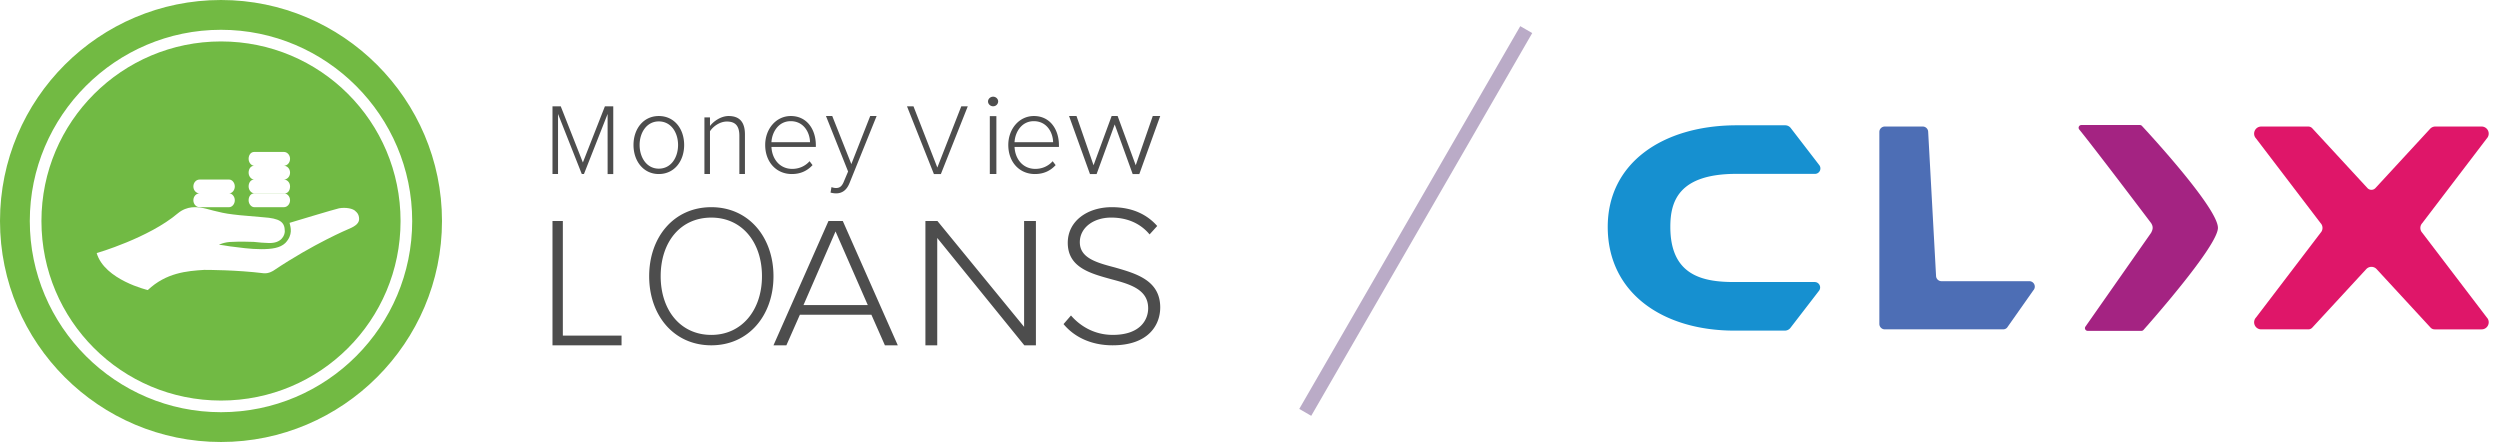 <svg xmlns="http://www.w3.org/2000/svg" width="181" height="32" viewBox="0 0 181 32">
    <g fill="none" fill-rule="evenodd">
        <path fill="#72BA43" d="M29.843 16c0-7.623-6.22-13.843-13.843-13.843C8.378 2.157 2.157 8.377 2.157 16S8.377 29.843 16 29.843c7.658 0 13.843-6.22 13.843-13.843M16 0c8.809 0 16 7.191 16 16 0 8.809-7.191 16-16 16-8.81 0-16-7.155-16-16C0 7.155 7.19 0 16 0"/>
        <path fill="#71BA44" d="M17 14.5c0-.278-.203-.5-.405-.5h-2.149c-.243 0-.446.222-.446.5s.203.5.446.5h2.149c.202 0 .405-.222.405-.5m0-1c0-.278-.203-.5-.405-.5h-2.149c-.243 0-.446.222-.446.5s.203.5.446.5h2.149c.202 0 .405-.222.405-.5m4 1c0-.278-.203-.5-.446-.5h-2.149c-.243 0-.405.222-.405.5s.203.5.405.5h2.149c.243 0 .446-.222.446-.5m0-1.004c0-.276-.203-.496-.446-.496h-2.149c-.243 0-.405.22-.405.496 0 .275.203.496.405.496h2.149c.243.055.446-.166.446-.496m0-.996c0-.278-.203-.5-.446-.5h-2.149c-.243 0-.405.222-.405.5s.203.5.405.5h2.149c.243 0 .446-.222.446-.5m0-1c0-.278-.203-.5-.446-.5h-2.149c-.243 0-.405.222-.405.5s.203.5.405.5h2.149c.243 0 .446-.222.446-.5m4.237 5.08c.61-.243.763-.486.763-.73 0-.365-.229-.527-.229-.527-.19-.243-.763-.324-1.22-.243-.23.04-3.587 1.054-3.587 1.054.076.325.267.852-.306 1.46-.381.365-.991.446-1.754.446s-1.603-.122-2.252-.203c-.19-.04-.8-.121-.8-.121s.419-.203.953-.203c.687-.04 1.221 0 1.564 0 .344.04.84.08 1.069.08.954.042 1.182-.567 1.182-.85 0-.69-.381-.933-1.564-1.014-.763-.081-1.602-.122-2.175-.203-1.106-.122-1.907-.446-2.327-.487-.267-.04-.992-.162-1.679.406C10.777 17.229 7 18.324 7 18.324 7.572 20.27 10.7 21 10.7 21c1.336-1.257 2.824-1.379 4.083-1.46.229 0 2.327 0 4.311.244.382.04.725-.203.725-.203 2.9-1.946 5.418-3 5.418-3M16 3c7.193 0 13 5.807 13 13s-5.807 13-13 13S3 23.193 3 16 8.844 3 16 3"/>
        <path fill="#4D4D4D" d="M40 16h.75v8.298H45V25h-5zM51.5 15.754c-2.25 0-3.667 1.782-3.667 4.246 0 2.435 1.417 4.247 3.667 4.247 2.222 0 3.667-1.812 3.667-4.247 0-2.464-1.445-4.246-3.667-4.246m0-.754c2.708 0 4.5 2.174 4.5 5s-1.792 5-4.5 5c-2.722 0-4.5-2.174-4.5-5s1.778-5 4.5-5M58.174 22.085h4.653l-2.334-5.33-2.32 5.33zm4.915.702h-5.178L56.934 25H56l3.982-9h1.036L65 25h-.933l-.978-2.213zM67.856 17.228V25H67v-9h.87l6.275 7.664V16H75v9h-.84zM77.539 22.84c.625.725 1.644 1.406 3.026 1.406 1.994 0 2.562-1.101 2.562-1.927 0-1.362-1.295-1.74-2.663-2.102-1.528-.42-3.158-.855-3.158-2.637 0-1.58 1.426-2.58 3.187-2.58 1.455 0 2.532.507 3.289 1.362l-.553.61c-.699-.842-1.688-1.219-2.78-1.219-1.295 0-2.27.74-2.27 1.783 0 1.145 1.208 1.478 2.532 1.826 1.572.45 3.289.942 3.289 2.899C84 23.507 83.17 25 80.55 25c-1.6 0-2.808-.638-3.55-1.536l.539-.623zM60.255 8.4l1.382 3.48 1.366-3.48h.464l-1.963 4.858c-.204.503-.526.742-.974.742-.125 0-.298-.025-.4-.058l.07-.396a.902.902 0 0 0 .33.066c.251 0 .424-.107.573-.486l.299-.71L59.8 8.4h.455zm-12.559 0c1.128 0 1.837.928 1.837 2.096 0 1.168-.71 2.104-1.837 2.104-1.112 0-1.83-.936-1.83-2.104 0-1.168.718-2.096 1.83-2.096zm5.058 0c.76 0 1.18.408 1.18 1.332V12.6h-.404V9.825c0-.789-.365-1.026-.908-1.026-.481 0-.978.33-1.219.704V12.6H51V8.502h.403v.62c.272-.357.808-.722 1.35-.722zm4.5 0c1.169 0 1.813.97 1.813 2.12v.117h-3.214c.04.87.597 1.59 1.504 1.59.485 0 .93-.19 1.256-.555l.215.282c-.382.414-.867.646-1.503.646-1.122 0-1.925-.87-1.925-2.104 0-1.16.787-2.096 1.853-2.096zm17.6 0c1.169 0 1.813.97 1.813 2.12v.117h-3.214c.04.87.597 1.59 1.504 1.59.485 0 .93-.19 1.256-.555l.215.282c-.382.414-.867.646-1.503.646-1.122 0-1.925-.87-1.925-2.104 0-1.16.787-2.096 1.853-2.096zm-34.255-.7l1.601 4.063L43.794 7.7h.606v4.9h-.409V8.25l-1.713 4.35h-.156l-1.72-4.35v4.35H40V7.7h.6zm25.538 0l1.726 4.43 1.733-4.43h.47l-1.946 4.9h-.506l-1.947-4.9h.47zm6.001.707V12.6h-.476V8.407h.476zm5.801-.007l1.234 3.565 1.31-3.565h.434l1.31 3.565L83.46 8.4H84l-1.513 4.2h-.482l-1.3-3.591-1.31 3.591h-.482L77.4 8.4h.54zm-30.243.39c-.883 0-1.388.82-1.388 1.706 0 .895.505 1.714 1.388 1.714.899 0 1.396-.82 1.396-1.714 0-.887-.497-1.706-1.396-1.706zm9.55-.017c-.907 0-1.36.828-1.393 1.524h2.792c-.008-.68-.437-1.524-1.4-1.524zm17.6 0c-.907 0-1.36.828-1.393 1.524h2.792c-.008-.68-.437-1.524-1.4-1.524zM71.9 7c.202 0 .367.156.367.347a.359.359 0 0 1-.367.348c-.193 0-.367-.157-.367-.348 0-.19.174-.347.367-.347z"/>
        <g>
            <path fill="#BAABC7" d="M110.067 1.894l.866.5-16 27.712-.866-.5z"/>
            <path fill="#4D6EB5" d="M146.926 20.358h-6.361a.394.394 0 0 1-.395-.394l-.57-10.41a.394.394 0 0 0-.394-.393h-2.746a.394.394 0 0 0-.395.393v13.898c0 .217.177.394.395.394h8.567c.11 0 .215-.046.288-.127l1.9-2.7a.394.394 0 0 0-.289-.661"/>
            <path fill="#A42382" d="M154.93 9.052h-4.24a.197.197 0 0 0-.154.321c1.163 1.429 5.204 6.778 5.204 6.778.175.277.125.466 0 .705l-4.754 6.79c-.091.13.002.308.162.308h3.892c.056 0 .11-.023.147-.065.586-.66 5.373-6.086 5.391-7.385.018-1.402-4.91-6.751-5.504-7.39a.197.197 0 0 0-.144-.062"/>
            <path fill="#DF1669" d="M175.37 16.851a.512.512 0 0 1 0-.695l4.677-6.135a.513.513 0 0 0-.377-.86h-3.353a.513.513 0 0 0-.377.165l-3.958 4.29a.395.395 0 0 1-.58 0l-3.993-4.328a.39.39 0 0 0-.288-.126h-3.409c-.446 0-.68.53-.376.86l4.677 6.134a.512.512 0 0 1 0 .695l-4.677 6.136a.511.511 0 0 0 .376.859h3.409a.39.39 0 0 0 .288-.126l3.907-4.235a.51.51 0 0 1 .752 0l3.907 4.235c.075.08.18.126.29.126h3.405c.446 0 .68-.531.377-.859l-4.676-6.136z"/>
            <path fill="#1690D0" d="M125.675 12.589h5.729a.394.394 0 0 0 .312-.634l-2.067-2.687a.513.513 0 0 0-.404-.197h-3.653v.001c-5.218.05-9.192 2.724-9.192 7.356 0 4.772 3.97 7.509 9.173 7.509h3.649a.512.512 0 0 0 .404-.198l2.07-2.687a.393.393 0 0 0-.31-.633h-5.828c-2.287 0-4.626-.474-4.626-3.991 0-1.783.542-3.828 4.743-3.84"/>
        </g>
    </g>
</svg>
